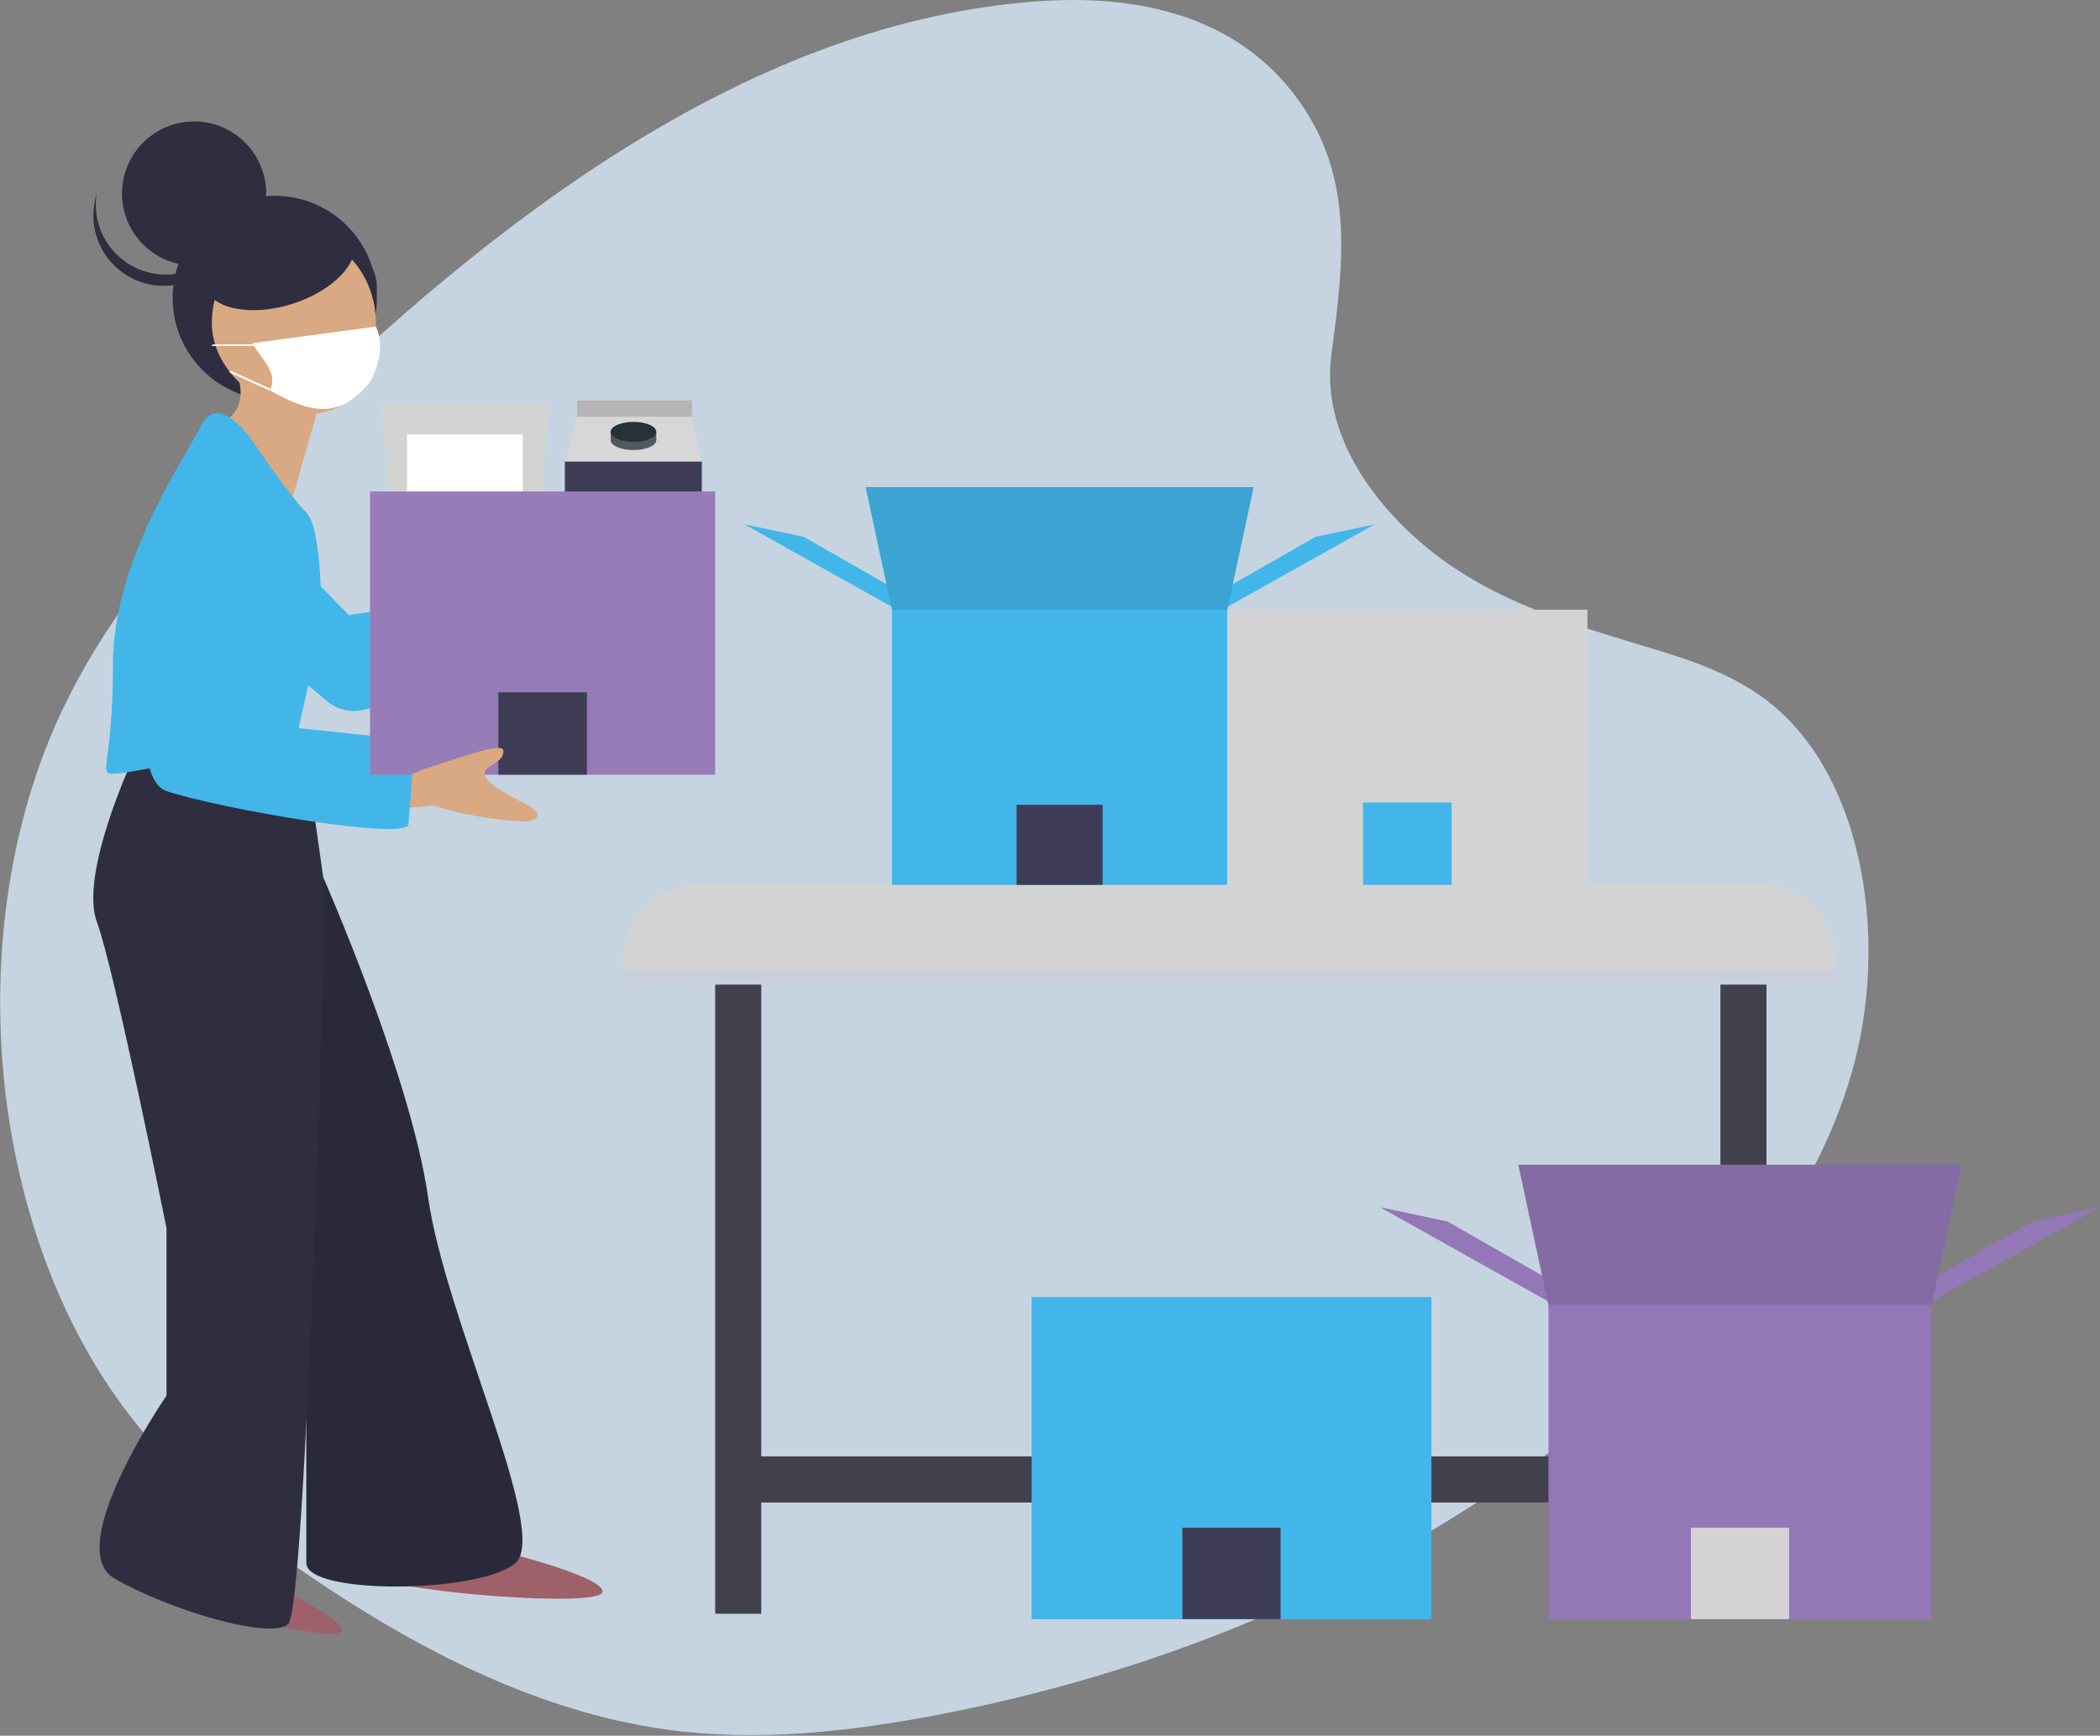 <svg width="300" height="248" viewBox="0 0 300 248" fill="none" xmlns="http://www.w3.org/2000/svg">
<rect x="0" y="0" width="300" height="248" fill="#808080" stroke="none"/>
<g clip-path="url(#clip0)">
<path opacity="0.8" d="M190.2 50.683C188.44 63.719 198.83 75.17 207.572 81.019C216.036 86.724 225.572 89.493 234.952 92.346C241.326 94.251 247.834 96.279 253.271 100.779C266.452 111.653 269.839 134.935 264.526 153.295C259.213 171.655 247.021 185.793 234.17 197.141C204.781 223.028 169.709 238.165 133.977 245.013C121.188 247.464 108.162 248.885 95.301 247.134C77.229 244.642 60.115 235.992 44.278 225.211C35.34 219.156 26.629 212.329 19.451 203.402C-1.709 177.195 -6.178 133.123 8.969 101.304C16.476 85.673 27.73 73.45 39.222 62.093C70.969 30.748 107.647 3.089 148.28 0.185C161.224 -0.741 175.444 1.596 184.496 12.995C193.547 24.394 192.064 36.679 190.2 50.683Z" fill="#D5E8F7"/>
<path d="M108.749 136.305H102.169V230.576H108.749V136.305Z" fill="#40414D"/>
<path d="M252.355 136.305H245.775V230.576H252.355V136.305Z" fill="#40414D"/>
<path d="M99.657 128.623H251.572C254.396 128.623 257.104 129.745 259.101 131.742C261.098 133.738 262.219 136.447 262.219 139.27V140.681H89.009V139.27C89.009 136.447 90.131 133.738 92.128 131.742C94.125 129.745 96.833 128.623 99.657 128.623Z" fill="#DFE6F5"/>
<path opacity="0.1" d="M99.657 128.623H251.572C254.396 128.623 257.104 129.745 259.101 131.742C261.098 133.738 262.219 136.447 262.219 139.27V140.681H89.009V139.27C89.009 136.447 90.131 133.738 92.128 131.742C94.125 129.745 96.833 128.623 99.657 128.623Z" fill="black"/>
<path d="M99.657 126.43H251.572C254.396 126.43 257.104 127.552 259.101 129.548C261.098 131.545 262.219 134.253 262.219 137.077V138.488H89.009V137.077C89.009 134.253 90.131 131.545 92.128 129.548C94.125 127.552 96.833 126.43 99.657 126.43Z" fill="#D3D3D3"/>
<path d="M249.059 208.097V214.677H106.556V208.097" fill="#40414D"/>
<g opacity="0.1">
<path opacity="0.1" d="M128.211 211.093C128.243 209.806 128.427 208.528 128.757 207.283L128.52 207.366C128.273 208.592 128.17 209.843 128.211 211.093Z" fill="white"/>
</g>
<path d="M226.776 87.115H175.321V126.43H226.776V87.115Z" fill="#D3D3D3"/>
<path d="M207.376 114.66H194.721V126.43H207.376V114.66Z" fill="#42B6E9"/>
<path fill-rule="evenodd" clip-rule="evenodd" d="M61.722 114.938L39.892 116.792L41.591 106.494L60.29 109.419C67.533 107.037 71.151 106.412 71.144 107.545C71.144 108.502 70.382 108.945 69.712 109.367C69.043 109.789 68.683 109.985 68.621 110.49C68.425 111.633 71.329 113.27 74.14 114.701C76.951 116.133 75.448 116.853 74.439 117.049C70.124 116.926 65.845 116.216 61.722 114.938Z" fill="#D8A982"/>
<path d="M31.17 223.111C31.17 223.111 49.53 230.658 48.778 233.027C48.377 234.293 38.481 232.388 29.213 229.938C21.387 227.878 33.569 228.795 32.591 227.6C30.449 225.005 31.17 223.111 31.17 223.111Z" fill="#9E616A"/>
<path d="M68.662 220.907C68.662 220.907 86.085 224.954 86.085 227.405C86.085 229.855 56.223 227.405 53.7 225.263C51.177 223.121 68.662 220.907 68.662 220.907Z" fill="#9E616A"/>
<path d="M38.759 114.567L46.224 125.472C46.224 125.472 58.694 153.748 61.166 171.14C63.637 188.533 78.599 218.971 73.625 223.327C68.652 227.683 43.763 227.919 43.763 223.327V134.163L38.759 114.567Z" fill="#2F2E41"/>
<path opacity="0.1" d="M38.759 114.567L46.224 125.472C46.224 125.472 58.694 153.748 61.166 171.14C63.637 188.533 78.599 218.971 73.625 223.327C68.652 227.683 43.763 227.919 43.763 223.327V134.163L38.759 114.567Z" fill="black"/>
<path d="M18.823 105.578V115.535C18.823 118.027 33.775 118.027 33.775 118.027V108.121L18.823 105.578Z" fill="#A0616A"/>
<path d="M26.299 110.273L18.844 108.739C18.844 108.739 11.327 124.926 13.839 131.722C16.352 138.518 23.787 175.486 23.787 175.486V199.406C23.787 199.406 8.845 221.123 16.321 225.51C23.797 229.896 38.718 234.437 41.189 232.017C43.66 229.598 46.193 138.508 46.193 138.508V125.462L43.732 108.121L26.299 110.273Z" fill="#2F2E41"/>
<path d="M39.253 57.16C47.312 57.16 53.844 50.627 53.844 42.569C53.844 34.51 47.312 27.977 39.253 27.977C31.195 27.977 24.662 34.51 24.662 42.569C24.662 50.627 31.195 57.16 39.253 57.16Z" fill="#2F2E41"/>
<path d="M27.73 37.945C33.417 37.945 38.028 33.335 38.028 27.648C38.028 21.961 33.417 17.351 27.73 17.351C22.044 17.351 17.433 21.961 17.433 27.648C17.433 33.335 22.044 37.945 27.73 37.945Z" fill="#2F2E41"/>
<path d="M13.809 27.648C13.404 30.185 13.99 32.781 15.446 34.898C16.902 37.015 19.116 38.491 21.63 39.02C24.145 39.55 26.766 39.092 28.952 37.742C31.138 36.391 32.721 34.252 33.373 31.767C33.244 33.103 32.848 34.4 32.209 35.581C31.57 36.761 30.7 37.802 29.651 38.64C28.603 39.479 27.397 40.099 26.105 40.463C24.813 40.828 23.461 40.929 22.129 40.762C20.797 40.594 19.512 40.161 18.35 39.489C17.188 38.816 16.173 37.917 15.364 36.845C14.556 35.773 13.971 34.55 13.643 33.248C13.316 31.946 13.253 30.592 13.459 29.265C13.53 28.721 13.644 28.184 13.798 27.659L13.809 27.648Z" fill="#2F2E41"/>
<path d="M44.35 48.407C49.588 48.407 53.834 45.088 53.834 40.993C53.834 36.899 49.588 33.579 44.35 33.579C39.112 33.579 34.867 36.899 34.867 40.993C34.867 45.088 39.112 48.407 44.35 48.407Z" fill="#2F2E41"/>
<path d="M41.982 33.322C48.449 33.322 53.7 39.037 53.7 46.184C53.7 53.33 50.827 59.055 44.35 59.055C37.873 59.055 30.264 53.278 30.264 46.184C30.264 39.089 35.515 33.322 41.982 33.322Z" fill="#D8A982"/>
<path d="M33.754 53.268C33.754 53.268 36.236 58.252 31.262 60.744C26.289 63.236 41.189 73.193 41.189 73.193L46.194 55.76L33.754 53.268Z" fill="#D8A982"/>
<path d="M36.236 63.236C36.236 63.236 31.262 55.76 28.77 60.754C26.279 65.748 16.136 80.02 16.136 94.93C16.136 109.841 13.829 110.562 16.321 110.562C18.813 110.562 26.279 108.07 28.77 110.562C31.262 113.054 41.22 110.562 41.22 110.562L45.874 89.586C45.874 89.586 46.224 75.695 43.732 73.203C41.24 70.711 36.236 63.236 36.236 63.236Z" fill="#42B6E9"/>
<path d="M23.807 73.193C23.807 73.193 16.342 110.562 23.807 113.043C31.273 115.525 58.375 120.251 58.375 117.728C58.375 115.206 59.858 105.866 59.858 105.866L33.775 103.086V78.177C33.775 78.177 38.779 65.727 33.775 65.727C28.77 65.727 23.807 73.193 23.807 73.193Z" fill="#42B6E9"/>
<path d="M41.726 43.43C47.633 41.569 51.583 37.4 50.549 34.118C49.515 30.837 43.889 29.685 37.982 31.547C32.075 33.408 28.125 37.577 29.159 40.858C30.193 44.14 35.819 45.291 41.726 43.43Z" fill="#2F2E41"/>
<path d="M27.586 83.974L46.698 100.172C47.453 100.802 48.349 101.24 49.311 101.448C50.272 101.656 51.269 101.628 52.217 101.366L61.145 98.946L60.754 86.322L49.818 87.877L33.064 70.66L27.586 83.974Z" fill="#42B6E9"/>
<path d="M53.7 46.657L36.04 49.035C37.4 51.434 39.789 53.154 38.563 55.78C44.391 59.034 48.51 60.074 53.031 54.349C54.328 51.579 54.771 49.004 53.7 46.657Z" fill="white"/>
<path d="M36.36 49.427H30.181L30.398 49.211H36.576L36.905 49.51L36.699 49.746L36.36 49.427Z" fill="white"/>
<path d="M38.769 55.605L38.532 55.801L32.756 53.196L32.992 53L38.769 55.605Z" fill="white"/>
<path d="M174.209 87.341L175.537 83.789L187.956 76.694L196.379 74.923L174.209 87.341Z" fill="#42B6E9"/>
<path d="M128.541 87.341L127.212 83.789L114.794 76.694L106.371 74.923L128.541 87.341Z" fill="#42B6E9"/>
<path d="M175.094 88.227H127.655L123.66 69.599H179.09L175.094 88.227Z" fill="#42B6E9"/>
<path opacity="0.1" d="M175.094 88.227H127.655L123.66 69.599H179.09L175.094 88.227Z" fill="black"/>
<path d="M175.311 87.115H127.428V126.43H175.311V87.115Z" fill="#42B6E9"/>
<path d="M157.517 114.99H145.232V126.43H157.517V114.99Z" fill="#3F3D56"/>
<path d="M78.516 88.484H54.328C56.017 79.762 55.636 69.238 54.328 57.901H78.516C77.229 69.238 76.859 79.762 78.516 88.484Z" fill="#D3D3D3"/>
<path d="M74.676 62.062H58.138V86.548H74.676V62.062Z" fill="white"/>
<path fill-rule="evenodd" clip-rule="evenodd" d="M80.689 65.902V94.734C80.69 94.838 80.73 94.938 80.802 95.013C80.837 95.049 80.879 95.077 80.925 95.097C80.971 95.116 81.02 95.126 81.07 95.126H99.883C99.933 95.126 99.983 95.116 100.029 95.097C100.075 95.077 100.116 95.049 100.151 95.013C100.223 94.938 100.264 94.838 100.264 94.734V65.902H80.689Z" fill="#3F3D56"/>
<path fill-rule="evenodd" clip-rule="evenodd" d="M80.73 65.943H100.254L98.658 58.642H97.783H83.161H82.677L80.73 65.943Z" fill="#D7D7D7"/>
<path d="M98.843 57.222H82.44V59.539H98.843V57.222Z" fill="#B5B5B5"/>
<path fill-rule="evenodd" clip-rule="evenodd" d="M90.492 64.306C92.294 64.306 93.756 63.668 93.756 62.885C93.756 62.103 92.294 61.464 90.492 61.464C88.69 61.464 87.238 62.103 87.238 62.885C87.238 63.668 88.701 64.306 90.492 64.306Z" fill="#50595E"/>
<path d="M93.756 61.701H87.238V62.875H93.756V61.701Z" fill="#50595E"/>
<path fill-rule="evenodd" clip-rule="evenodd" d="M90.492 63.132C92.294 63.132 93.756 62.494 93.756 61.701C93.756 60.908 92.294 60.28 90.492 60.28C88.69 60.28 87.238 60.918 87.238 61.701C87.238 62.483 88.701 63.132 90.492 63.132Z" fill="#263238"/>
<path d="M100.254 72.74H80.689V84.829H100.254V72.74Z" fill="#3F3D56"/>
<path d="M102.169 70.217H52.866V110.696H102.169V70.217Z" fill="#977CB8"/>
<path d="M83.85 98.915H71.195V110.685H83.85V98.915Z" fill="#3F3D56"/>
<path fill-rule="evenodd" clip-rule="evenodd" d="M58.89 110.592L60.393 109.954C68.075 107.431 71.916 106.103 71.916 107.307C71.916 108.337 71.103 108.79 70.392 109.233C69.846 109.573 69.362 109.892 69.239 110.417C69.022 111.632 72.101 113.372 75.088 114.896C78.074 116.42 76.467 117.172 75.407 117.378C70.824 117.236 66.283 116.47 61.907 115.102L58.571 115.391" fill="#D8A982"/>
<path d="M204.483 185.32H147.374V231.348H204.483V185.32Z" fill="#42B6E9"/>
<path d="M182.941 218.271H168.906V231.338H182.941V218.271Z" fill="#3F3D56"/>
<path d="M274.669 186.679L276.183 182.622L290.372 174.518L300 172.489L274.669 186.679Z" fill="#9377B6"/>
<path d="M222.482 186.679L220.958 182.622L206.769 174.518L197.151 172.489L222.482 186.679Z" fill="#9377B6"/>
<path d="M275.678 187.688H221.463L216.901 166.414H280.24L275.678 187.688Z" fill="#9377B6"/>
<path opacity="0.1" d="M275.678 187.688H221.463L216.901 166.414H280.24L275.678 187.688Z" fill="black"/>
<path d="M275.935 186.422H221.216V231.338H275.935V186.422Z" fill="#9377B6"/>
<path d="M255.588 218.271H241.553V231.338H255.588V218.271Z" fill="#D3D3D3"/>
</g>
<defs>
<clipPath id="clip0">
<rect width="300" height="247.875" fill="white"/>
</clipPath>
</defs>
</svg>
